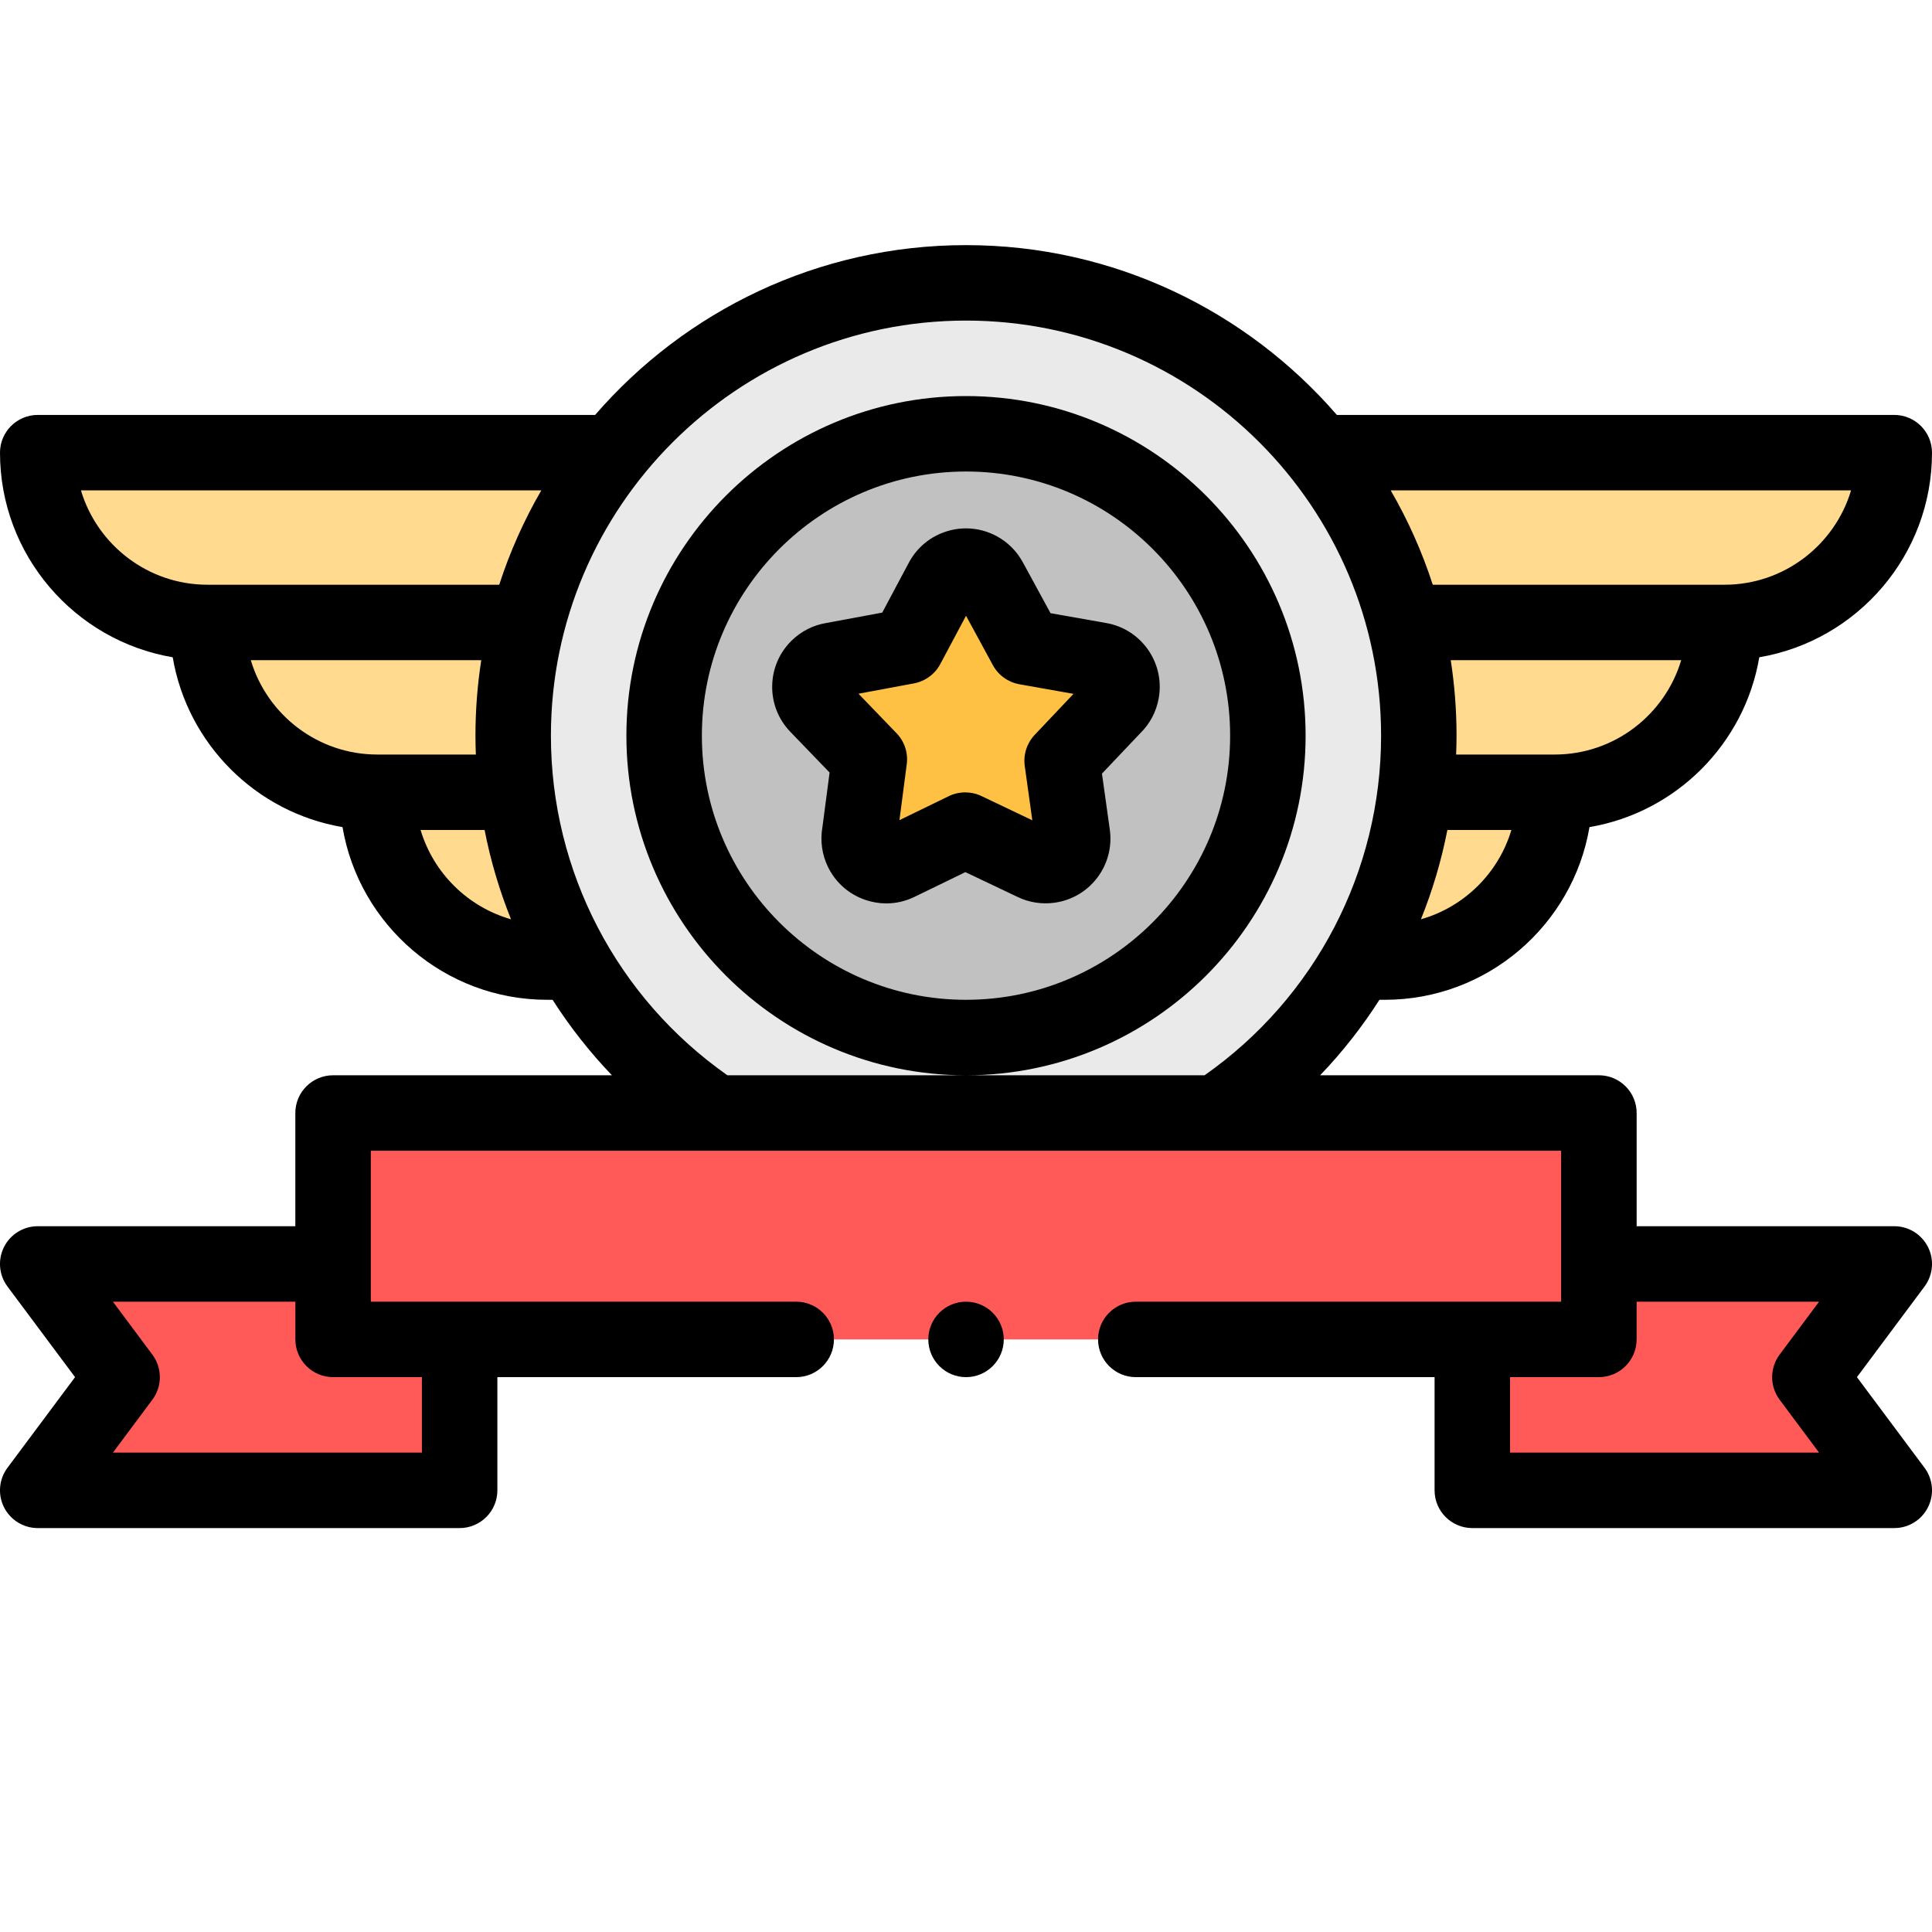 <svg width="73" height="73" viewBox="0 0 73 73" fill="none" xmlns="http://www.w3.org/2000/svg">
<g clip-path="url(#clip0)">
<path fill-rule="evenodd" clip-rule="evenodd" d="M38.77 24.452L37.395 21.923C37.303 21.753 37.163 21.608 36.979 21.511C36.483 21.245 35.864 21.434 35.6 21.93L34.273 24.422L31.473 24.942C31.27 24.972 31.076 25.064 30.918 25.216C30.512 25.607 30.499 26.253 30.89 26.659L32.85 28.694L32.485 31.477C32.441 31.691 32.465 31.919 32.568 32.13C32.814 32.637 33.428 32.848 33.935 32.602L36.473 31.367L39.074 32.606C39.248 32.689 39.449 32.723 39.654 32.694C40.213 32.617 40.602 32.101 40.525 31.544L40.134 28.747L42.075 26.701C42.232 26.554 42.344 26.357 42.384 26.129C42.481 25.573 42.109 25.042 41.553 24.945L38.77 24.452Z" fill="#FFC144"/>
<path fill-rule="evenodd" clip-rule="evenodd" d="M42.072 26.699L40.132 28.745L40.522 31.542C40.599 32.101 40.209 32.616 39.651 32.693C39.446 32.721 39.245 32.689 39.071 32.605L36.47 31.366L33.932 32.6C33.425 32.847 32.813 32.636 32.565 32.128C32.462 31.917 32.438 31.688 32.482 31.475L32.847 28.692L30.887 26.658C30.496 26.251 30.509 25.605 30.915 25.215C31.073 25.062 31.269 24.971 31.47 24.941L34.27 24.421L35.597 21.928C35.863 21.432 36.48 21.244 36.976 21.509C37.159 21.606 37.3 21.752 37.392 21.921L38.767 24.451L41.547 24.942C42.103 25.039 42.475 25.57 42.379 26.126C42.341 26.355 42.229 26.554 42.072 26.699ZM36.5 39.203C42.799 39.203 47.906 34.096 47.906 27.797C47.906 21.498 42.799 16.391 36.5 16.391C30.201 16.391 25.094 21.498 25.094 27.797C25.094 34.096 30.201 39.203 36.5 39.203Z" fill="#C1C1C1"/>
<path fill-rule="evenodd" clip-rule="evenodd" d="M60.415 42.055H12.585V47.758V50.609H17.367H55.631H60.413V47.758L60.415 42.055Z" fill="#FF5A58"/>
<path fill-rule="evenodd" clip-rule="evenodd" d="M60.415 47.758V50.609H55.633V56.312H71.574L68.386 52.035L71.574 47.758H60.415Z" fill="#FF5A58"/>
<path fill-rule="evenodd" clip-rule="evenodd" d="M17.369 56.312V50.609H12.585V47.758H1.426L4.614 52.035L1.426 56.312H17.369Z" fill="#FF5A58"/>
<path fill-rule="evenodd" clip-rule="evenodd" d="M27.041 42.055H45.96V42.053C50.738 38.882 53.609 33.53 53.609 27.797C53.609 26.32 53.423 24.887 53.07 23.52C52.459 21.141 51.348 18.963 49.857 17.104C46.721 13.193 41.904 10.688 36.5 10.688C31.096 10.688 26.279 13.193 23.143 17.104C21.652 18.963 20.541 21.141 19.93 23.52C19.577 24.887 19.391 26.32 19.391 27.797C19.391 33.531 22.262 38.884 27.041 42.055ZM36.5 39.203C30.201 39.203 25.094 34.096 25.094 27.797C25.094 21.498 30.201 16.391 36.5 16.391C42.799 16.391 47.906 21.498 47.906 27.797C47.906 34.096 42.799 39.203 36.5 39.203Z" fill="#EAEAEA" stroke="black" stroke-miterlimit="10"/>
<path fill-rule="evenodd" clip-rule="evenodd" d="M7.842 23.52H19.93C20.541 21.141 21.652 18.963 23.143 17.104H1.426C1.426 20.632 4.313 23.52 7.842 23.52Z" fill="#FFDA8F"/>
<path fill-rule="evenodd" clip-rule="evenodd" d="M49.857 17.104C51.348 18.963 52.459 21.141 53.071 23.52H65.158C68.687 23.52 71.574 20.632 71.574 17.104H49.857Z" fill="#FFDA8F"/>
<path fill-rule="evenodd" clip-rule="evenodd" d="M19.391 27.797C19.391 26.32 19.577 24.887 19.93 23.52H7.842C7.842 27.048 10.729 29.936 14.258 29.936H19.525C19.436 29.231 19.391 28.517 19.391 27.797Z" fill="#FFDA8F"/>
<path fill-rule="evenodd" clip-rule="evenodd" d="M19.525 29.936H14.258C14.258 33.464 17.145 36.352 20.674 36.352H21.683C20.553 34.394 19.811 32.214 19.525 29.936Z" fill="#FFDA8F"/>
<path fill-rule="evenodd" clip-rule="evenodd" d="M53.475 29.936C53.189 32.215 52.447 34.394 51.317 36.352H52.326C55.855 36.352 58.742 33.464 58.742 29.936H53.475Z" fill="#FFDA8F"/>
<path fill-rule="evenodd" clip-rule="evenodd" d="M53.475 29.936H58.742C62.271 29.936 65.158 27.048 65.158 23.52H53.07C53.423 24.887 53.609 26.32 53.609 27.797C53.609 28.517 53.564 29.231 53.475 29.936Z" fill="#FFDA8F"/>
<path d="M72.849 47.119C72.606 46.637 72.115 46.332 71.574 46.332H61.84V42.055C61.84 41.268 61.202 40.629 60.415 40.629H49.88C50.724 39.751 51.472 38.794 52.122 37.777H52.326C56.201 37.777 59.431 34.951 60.058 31.252C63.33 30.697 65.919 28.108 66.474 24.835C70.174 24.207 73 20.979 73 17.104C73 16.317 72.361 15.678 71.574 15.678H50.513C47.111 11.751 42.09 9.262 36.5 9.262C30.909 9.262 25.888 11.75 22.487 15.678H1.426C0.639 15.678 -8.22553e-05 16.317 -8.22553e-05 17.104C-8.22553e-05 20.979 2.826 24.207 6.526 24.835C7.08 28.108 9.67 30.697 12.942 31.252C13.569 34.95 16.797 37.777 20.674 37.777H20.879C21.529 38.794 22.279 39.751 23.122 40.629H12.585C11.798 40.629 11.159 41.268 11.159 42.055V46.332H1.426C0.887 46.332 0.393 46.636 0.151 47.119C-0.091 47.602 -0.04 48.178 0.282 48.61L2.836 52.035L0.282 55.46C-0.04 55.892 -0.091 56.469 0.151 56.951C0.393 57.433 0.887 57.738 1.426 57.738H17.367C18.154 57.738 18.793 57.099 18.793 56.312V52.035H30.084C30.871 52.035 31.51 51.396 31.51 50.609C31.51 49.822 30.871 49.184 30.084 49.184H14.011V43.48H58.987V49.184H42.916C42.129 49.184 41.49 49.822 41.49 50.609C41.49 51.396 42.129 52.035 42.916 52.035H54.205V56.312C54.205 57.099 54.844 57.738 55.631 57.738H71.574C72.113 57.738 72.606 57.435 72.849 56.951C73.091 56.469 73.04 55.892 72.718 55.46L70.164 52.035L72.718 48.61C73.04 48.177 73.091 47.601 72.849 47.119ZM15.942 52.035V54.887H4.267L5.757 52.888C6.134 52.382 6.134 51.689 5.757 51.184L4.267 49.184H11.161V50.609C11.161 51.396 11.8 52.035 12.587 52.035H15.942ZM53.689 34.735C54.127 33.65 54.462 32.52 54.689 31.361H57.107C56.622 32.988 55.326 34.27 53.689 34.735ZM58.742 28.51H55.019C55.028 28.273 55.035 28.035 55.035 27.797C55.035 26.827 54.959 25.875 54.816 24.945H63.524C62.908 27.004 60.999 28.51 58.742 28.51ZM69.942 18.529C69.327 20.588 67.415 22.094 65.16 22.094H54.137C53.73 20.842 53.197 19.648 52.547 18.529H69.942ZM3.058 18.529H20.453C19.804 19.648 19.269 20.842 18.863 22.094H7.842C5.585 22.094 3.674 20.588 3.058 18.529ZM9.476 24.945H18.184C18.04 25.875 17.965 26.827 17.965 27.797C17.965 28.035 17.971 28.273 17.98 28.51H14.258C12.001 28.51 10.092 27.004 9.476 24.945ZM15.892 31.361H18.31C18.537 32.52 18.872 33.65 19.309 34.735C17.674 34.269 16.378 32.988 15.892 31.361ZM20.816 27.797C20.816 19.149 27.853 12.113 36.5 12.113C45.147 12.113 52.184 19.149 52.184 27.797C52.184 32.923 49.697 37.692 45.515 40.629H36.511C43.582 40.623 49.332 34.869 49.332 27.797C49.332 20.721 43.576 14.965 36.5 14.965C29.424 14.965 23.668 20.721 23.668 27.797C23.668 34.869 29.418 40.623 36.489 40.629H27.485C23.303 37.692 20.816 32.923 20.816 27.797ZM36.5 37.777C30.996 37.777 26.52 33.3 26.52 27.797C26.52 22.293 30.996 17.816 36.5 17.816C42.003 17.816 46.48 22.293 46.48 27.797C46.48 33.3 42.003 37.777 36.5 37.777ZM67.243 52.888L68.733 54.887H57.057V52.035H60.413C61.2 52.035 61.839 51.396 61.839 50.609V49.184H68.733L67.243 51.182C66.866 51.689 66.866 52.382 67.243 52.888Z" fill="black"/>
<path d="M41.798 23.541L39.694 23.169L38.646 21.243C38.646 21.243 38.646 21.241 38.644 21.241C38.415 20.821 38.071 20.478 37.648 20.253C37.072 19.947 36.41 19.881 35.786 20.072C35.161 20.262 34.648 20.684 34.34 21.261L33.335 23.147L31.229 23.538C30.737 23.618 30.288 23.843 29.927 24.19C29.457 24.643 29.19 25.252 29.177 25.905C29.164 26.558 29.407 27.178 29.861 27.65L31.346 29.19L31.075 31.253C30.985 31.761 31.058 32.292 31.284 32.756C31.571 33.345 32.069 33.785 32.687 33.999C32.95 34.089 33.219 34.135 33.487 34.135C33.854 34.135 34.219 34.052 34.557 33.886L36.477 32.953L38.458 33.895C38.888 34.102 39.37 34.174 39.846 34.109C40.493 34.019 41.068 33.682 41.462 33.162C41.855 32.642 42.023 31.997 41.934 31.349L41.637 29.231L43.08 27.709C43.451 27.348 43.693 26.889 43.783 26.375C44.018 25.044 43.126 23.772 41.798 23.541ZM39.098 27.764C38.8 28.079 38.66 28.513 38.72 28.942L39.006 30.995L37.083 30.078C36.889 29.985 36.68 29.94 36.47 29.94C36.256 29.94 36.044 29.988 35.846 30.084L33.985 30.989L34.261 28.878C34.319 28.447 34.176 28.015 33.874 27.703L32.437 26.212L34.531 25.822C34.957 25.742 35.325 25.474 35.529 25.091L36.501 23.266L37.515 25.132C37.722 25.513 38.093 25.779 38.519 25.855L40.562 26.217L39.098 27.764Z" fill="black"/>
<path d="M36.501 49.184C35.713 49.184 35.076 49.822 35.076 50.609C35.076 51.396 35.714 52.035 36.501 52.035C37.288 52.035 37.927 51.396 37.927 50.609C37.927 49.822 37.288 49.184 36.501 49.184Z" fill="black"/>
</g>
<defs>
<clipPath id="clip0">
<rect width="73" height="73" fill="white"/>
</clipPath>
</defs>
</svg>
